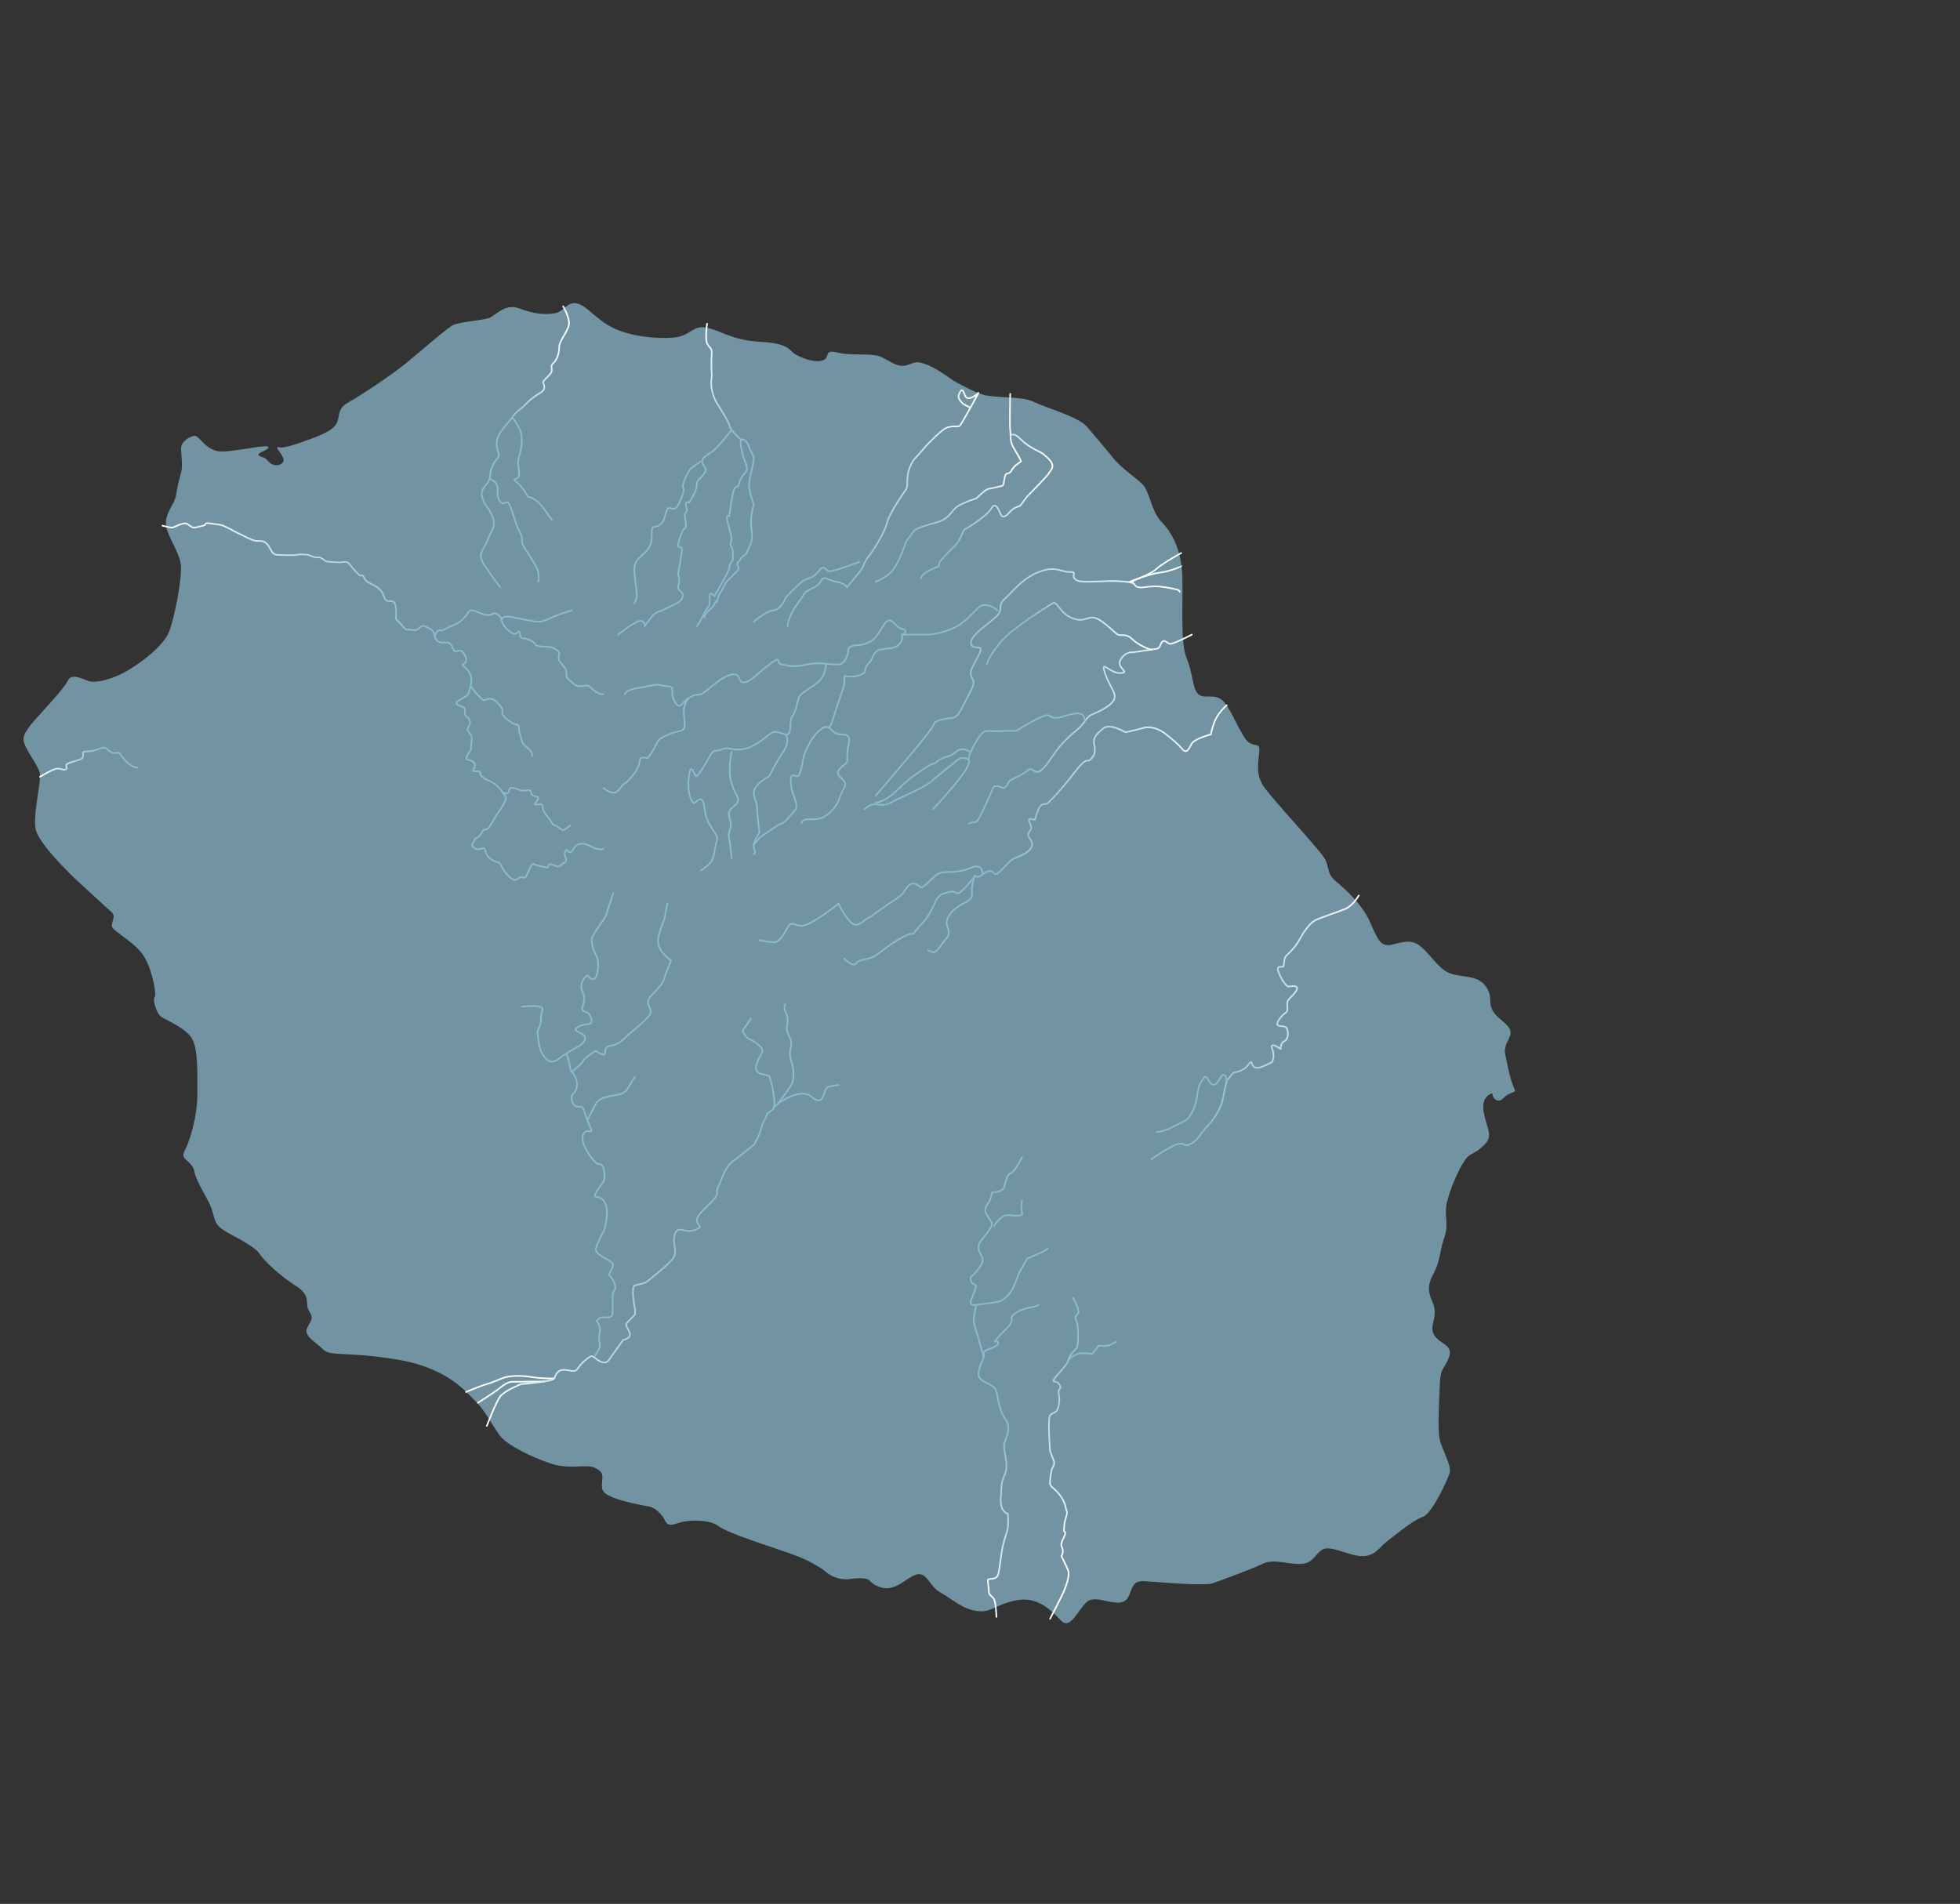 <?xml version="1.0" encoding="utf-8"?>
<!-- Generator: Adobe Illustrator 24.3.0, SVG Export Plug-In . SVG Version: 6.00 Build 0)  -->
<svg version="1.0" id="Calque_1" xmlns="http://www.w3.org/2000/svg" xmlns:xlink="http://www.w3.org/1999/xlink" x="0px" y="0px"
	 viewBox="0 0 305.7 297" enable-background="new 0 0 305.7 297" xml:space="preserve">
<rect x="0" y="0" width="305.7" height="297" fill="#333333" stroke="none"/>
<g id="Réunion">
	<g id="Calque_7">
		<path fill="#7294A2" d="M17.44,142.33c0,0-3.78-3.44-5.22-4.78c-1.44-1.33-6.22-6-6.67-8.22c-0.44-2.22,0.89-7.33,0.67-8.67
			c-0.22-1.33-2.67-4.11-2.56-5.44s2.22-3.33,2.67-3.89c0.44-0.56,3.66-3.89,4.22-5.11s2-0.44,3.22,0s4-0.33,6.22-1.67
			c2.22-1.33,5.44-3.78,6.33-5.89c0.89-2.11,2.11-8.56,1.89-10.56s-2.22-4.56-2.33-6.33s1.33-3.11,1.56-4.44
			c0.22-1.33,0.5-2.56,0.8-3.56s0.03-2.67,0-3.78s1.31-1.89,2.08-2c0.78-0.11,1.78,2.44,4.22,2.44s7.33-1.22,7.33-0.67
			s-2.11,0.89-1.44,1.33C41.11,71.56,41,71,41.89,72s2.44,0.56,2.33-0.33s-1.67-2.11-0.67-1.89s4.33-1.11,4.33-1.11
			s3.56-1.11,4.44-2.33c0.89-1.22,0-2.44,2-3.56s6.67-4.22,9-6.11s6.44-5.56,7.44-6s4.11-0.67,5.33-1s2.56-2.44,4.89-1.56
			s3.89,1,5.44,0.78s2-1.89,3.56-1.56c1.56,0.33,2.89,2.44,5.56,3.78s6.67,1.78,9.44,1.56c2.78-0.22,3-2,5.22-1.56s4,2,8.44,2.22
			s4.44,1.33,5.33,1.89c0.89,0.56,3,1.44,4.33,1s0-1.78,2.33-1.22c2.33,0.56,5.33,0,6.78,0.67c1.44,0.67,2.56,1.67,3.89,1.33
			c1.33-0.33,1.33-0.78,3-0.22c1.46,0.49,3.68,2.07,4.21,2.47c0.09,0.07,0.18,0.12,0.28,0.18c0.62,0.35,2.98,1.66,4.51,2.13
			c1.78,0.56,6.11,0.22,7.89,1.11s7,2.33,8.33,3.89s2.67,3.11,4.11,4.89s3.67,3.11,4.67,4.22s1.33,4.22,2.89,5.78
			s3.11,4.33,3.22,8.56s-0.33,10.33,0.67,12.67c1,2.33,0.89,4.89,1.89,5.67s2.56-0.33,3.89,1.11s2.78,5.56,3.89,6.33
			c1.11,0.78,1.78,0,1.67,1.44s-0.67,3.44,0.67,5.44c1.33,2,8.78,9.89,9.56,11.33c0.78,1.44,0.22,2.22,1.67,3.44
			c1.44,1.22,4.22,3.67,5.44,6.56s1.67,3.44,2.78,3.44s3.11-1.22,4.78,0s2.89,3.56,4.67,4.33c1.78,0.78,4.33,0.22,5.67,2
			c1.33,1.78,0.33,2.56,1.22,4s3.11,2.22,2.67,3.67c-0.14,0.47-0.3,0.82-0.44,1.08c-0.33,0.6-0.46,1.28-0.34,1.95
			c0.19,1.01,0.49,2.47,0.84,3.75c0.61,2.22,1.17,1.89,0,2.33s-1.28,1.33-2.06,1.11s-0.78-1.11-0.78-1.11s-1.89,0.33-1.33,3.11
			c0.56,2.78,1.56,3.56-0.11,5.11c-1.67,1.56-2,0.89-3,2.44c-1,1.56-2.22,4.44-2.67,6.44s0.33,3.22-0.33,5.22
			c-0.67,2-0.56,2.44-1.11,4.33c-0.56,1.89-2.11,3-0.89,5.67s-0.56,3.78,0.33,5.33c0.89,1.56,3.11,1.56,2.33,3.56
			s-1.33,1.44-1.44,4.44s-0.33,6.78,0,8.33s1.89,4.11,1.56,5.22c-0.33,1.11-2.78,6.44-4.22,6.89s-4.78,3.22-5.67,3.89
			s-1.78,2.33-3.89,2.22s-4.89-1.78-6.11-1s-1.33,2.11-3.33,2.22s-4.22-0.89-6,0c-1.51,0.75-6.22,2.47-7.61,2.97
			c-0.26,0.09-0.52,0.15-0.8,0.17c-2.89,0.16-7.07-0.26-10.03-0.46c-2.53-0.17-1.68,2.54-3.23,3.21c-1.56,0.67-4.33-1.11-5.67,0
			s-2.56,4.44-4,3s-3.56-3.89-7-3.22s-3.89,2-6.22,1.67s-4-2-5.67-2.89s-2.11-3.33-3.78-2.78c-1.67,0.56-3.22,2.67-5.44,2
			s-1.22-1.44-3.33-1.44c-0.52,0-1.05,0.05-1.54,0.12c-1.44,0.21-2.86-0.3-3.96-1.26c-0.21-0.18-0.45-0.36-0.73-0.53
			c-1.67-1-2.52-1.44-5.04-2.33c-2.52-0.89-9.3-3-10.74-4.11s-4.78-1-6.11-0.56s-1.89,0.56-2.33-0.44
			c-0.24-0.53-0.76-1.07-1.19-1.45c-0.4-0.35-0.88-0.58-1.4-0.66c-1.06-0.18-3.09-0.56-4.73-1.11c-2.33-0.78-2.56-1.33-2.44-2.56
			c0.11-1.22,0.22-1.67-1.11-2.33s-3.89,0.33-6.89-0.67s-6.89-2.89-8-4.44c-1.11-1.56-2.44-4.11-3.78-5.33
			c-1.33-1.22-4.11-5.11-12.11-6.44s-10.44-0.44-11.56-1.56c-1.11-1.11-3.11-2.11-2.56-3.33c0.56-1.22,1.11-1.44,0.33-2.67
			c-0.78-1.22,0.44-2.33-2-3.89s-4.89-3.78-5.78-5.11s-4.56-2.89-5.78-3.78s-1.11-1.56-1.67-3.22s-2.33-4-2.67-5.78
			C30,181,28,181,28.78,179.56s2-5.33,2-8.78c0-3.44,0.11-7-0.78-8.67s-3.89-2.89-4.78-3.44s-1.44-2.89-1.11-3.11
			c0.33-0.22-0.22-3.89-1.56-6.22c-1.33-2.33-5.11-4.11-5.11-4.89S18.08,142.91,17.44,142.33z"/>
	</g>
	<g id="Calque_8">
		
			<linearGradient id="SVGID_1_" gradientUnits="userSpaceOnUse" x1="6.115" y1="380.897" x2="21.565" y2="380.897" gradientTransform="matrix(1 0 0 1 0 -262)">
			<stop  offset="0" style="stop-color:#FFFFFF"/>
			<stop  offset="0.595" style="stop-color:#89BCCC"/>
		</linearGradient>
		
			<path fill="none" stroke="url(#SVGID_1_)" stroke-width="0.25" stroke-linecap="round" stroke-linejoin="round" stroke-miterlimit="10" d="
			M6.24,121.17c0,0,1.65-1,2.42-1.22c0.78-0.22,1.39,0.39,1.67,0s-0.5-0.61,0.67-1s1.78-0.44,1.94-0.89
			c0.17-0.44-0.39-0.83,0.56-0.83s1.72-0.33,2.44-0.56c0.72-0.22,0.72,0.39,1.5,0.72s1-0.33,1.39,0.33s1.5,2,2.61,2"/>
		
			<linearGradient id="SVGID_2_" gradientUnits="userSpaceOnUse" x1="74.853" y1="331.69" x2="88.877" y2="331.69" gradientTransform="matrix(1 0 0 1 0 -262)">
			<stop  offset="0.297" style="stop-color:#89BCCC"/>
			<stop  offset="0.974" style="stop-color:#FFFFFF"/>
		</linearGradient>
		
			<path fill="none" stroke="url(#SVGID_2_)" stroke-width="0.25" stroke-linecap="round" stroke-linejoin="round" stroke-miterlimit="10" d="
			M87.83,47.78c0,0,1.11,1.89,0.89,2.94c-0.22,1.06-1.5,2.5-1.5,3.39s-0.28,1.83-0.72,2.33s-0.56,0.39-0.44,1.22
			c0.11,0.83-1.56,1.61-1.33,2.11s0.33,0.94-0.33,1.44c0,0-1.28,0.67-2.28,1.72c-1,1.06-1.44,1.06-2.22,2.17
			c-0.78,1.11-2.44,2.5-2.44,4.06s0.78,1.61,0,2.5s-1,2.17-1,2.17c0.11,1.89-1.67,2.06-1.28,3.61c0.39,1.56,0.94,1.5,1.61,3.06
			s-0.17,2.28-0.83,3.94c-0.67,1.67-1.61,1.89-0.33,3.83s2.39,3.33,2.39,3.33"/>
		
			<path fill="none" stroke="#89BCCC" stroke-width="0.25" stroke-linecap="round" stroke-linejoin="round" stroke-miterlimit="10" d="
			M79.89,65.11c0,0,1.33,1.61,1.44,2.83s0.06,1.78-0.36,3.22s0.03,1.72,0,2.83s-1.37,0.44-0.34,1.28s1.7,2.22,1.7,2.22
			s1.22,0.17,2.17,1.44s1.56,2.17,1.56,2.17"/>
		
			<linearGradient id="SVGID_3_" gradientUnits="userSpaceOnUse" x1="100.194" y1="329.719" x2="120.666" y2="341.539" gradientTransform="matrix(1 0 0 1 0 -262)">
			<stop  offset="0" style="stop-color:#FFFFFF"/>
			<stop  offset="0.536" style="stop-color:#8EBECE"/>
			<stop  offset="0.769" style="stop-color:#89BCCC"/>
		</linearGradient>
		
			<path fill="none" stroke="url(#SVGID_3_)" stroke-width="0.25" stroke-linecap="round" stroke-linejoin="round" stroke-miterlimit="10" d="
			M110.28,50.5c0,0-0.33,2.28,0,3.06c0.33,0.78,0.83,0.56,0.72,1.83s0.02,3.33,0.02,3.33s-0.52,2.06,0.87,4.28
			c1.39,2.22,1.72,2.83,1.94,3.56c0.22,0.72,1.72,2,1.72,2s0.83-0.22,1.28,1.14c0.44,1.36,0.89,1.19,0.67,2.42
			c-0.22,1.22-0.61,2.44-0.67,3.44s0.73,3.06,0.73,3.06s-0.56,1.89-0.39,3.5s0.22,2.06-0.28,3.17s-0.5,1.11-0.5,1.11
			s-0.72,0.44-0.94,0.89c-0.22,0.44-0.56,0.33-0.39,0.89s0.39,0.44-0.56,1.39s-1.22,1.06-1.67,2.06s-0.5,0.61-0.72,1.28
			s-0.33,1-0.33,1s-0.06-0.39-0.39,0.39s-1.5,1.11-1.5,2.06"/>
		
			<path fill="none" stroke="#89BCCC" stroke-width="0.25" stroke-linecap="round" stroke-linejoin="round" stroke-miterlimit="10" d="
			M115.56,68.56c-0.17,0.28,0.11,1.94,0.39,2.78c0.28,0.83,0.89,1.67,0.28,2.39s-0.89,1.28-1,1.89s-0.61-0.22-0.94,1.44
			c-0.33,1.67-0.55,3.5-0.55,3.5s-0.67-0.61-0.22,1.06c0.44,1.66,0.61,2,0.56,2.55c-0.06,0.56-0.33,0.61,0,1.11s0.22,2.11,0.22,2.11
			s-0.61,0.72-0.55,1.17C113.8,89,111.41,93,111.41,93s-0.72-0.94-0.72,0s0,1.56-0.22,1.67s-1.44,2.72-1.78,3"/>
		<path fill="none" stroke="#FFFFFF" stroke-width="0.25" stroke-miterlimit="10" d="M74.45,218.89c0,0,2.44-1.56,3.03-2
			s1.56-1.33,2.37-1.33S85,215.5,85,215.5"/>
		<path fill="none" stroke="#FFFFFF" stroke-width="0.25" stroke-miterlimit="10" d="M72.59,217.19c0,0,2.07-0.9,3.33-1.27
			c1.26-0.37,2.37-0.96,3.04-1.11s2.07-0.3,3.93,0c1.85,0.3,3.56,0.22,3.56,0.22"/>
		
			<path fill="none" stroke="#89BCCC" stroke-width="0.25" stroke-linecap="round" stroke-linejoin="round" stroke-miterlimit="10" d="
			M92.59,211.7c0,0,1.11-1.18,0.96-2s-0.12-1.11,0.01-2s-0.49-1.63-0.49-1.63s0.33-0.59,0.92-0.59s1.56,0.3,1.56-0.81s0-1.56,0-2.52
			s0.59-0.81,0.37-1.63c-0.22-0.81-0.44-1.11-0.81-1.48c-0.37-0.37,0.74-1.33,0.44-1.93s-2.96-1.33-2.59-2.44s1.32-2.89,1.32-2.89
			s0.88-2.96,0-4.3c-0.88-1.33-1.99-0.22-1.25-1.56c0.74-1.33,1.38-1.41,1.25-2.81c-0.14-1.41-0.43-1.48-1.03-1.56
			c-0.59-0.07-2.96-3.33-2.3-4.59c0.67-1.26,1.85,0.44,1.04-1.33c-0.81-1.78-0.83-2.57-1.15-2.88c-0.33-0.31-1.22,0.29-1.59-0.9
			c-0.37-1.19,0.37-1.19,0.52-1.7s0.3-0.67,0.22-1.26s-0.58-1.63-0.84-1.7c-0.27-0.07-0.42-2.69-0.93-2.72
			c-0.52-0.02-1.85,2.05-3.11,0.64s-1.11-3.19-1.26-3.85c-0.15-0.67,0.59-1.11,0.52-2.3s0.74-1.7-0.22-1.93
			c-0.96-0.22-2.74,0-2.74,0"/>
		
			<path fill="none" stroke="#89BCCC" stroke-width="0.25" stroke-linecap="round" stroke-linejoin="round" stroke-miterlimit="10" d="
			M166.67,212.07c0,0,1.03-0.96,1.99-0.96s1.7,0.07,1.7,0.07l0.67-0.81l0.3-0.44c0,0,1.04,0.07,1.41,0
			c0.37-0.07,1.33-0.59,1.33-0.59"/>
		
			<linearGradient id="SVGID_4_" gradientUnits="userSpaceOnUse" x1="179.485" y1="422.255" x2="212.055" y2="422.255" gradientTransform="matrix(1 0 0 1 0 -262)">
			<stop  offset="0.251" style="stop-color:#89BCCC"/>
			<stop  offset="1" style="stop-color:#FFFFFF"/>
		</linearGradient>
		
			<path fill="none" stroke="url(#SVGID_4_)" stroke-width="0.25" stroke-linecap="round" stroke-linejoin="round" stroke-miterlimit="10" d="
			M211.93,139.7c0,0-0.89,1.56-2.07,2.07c-1.19,0.52-4.3,1.48-4.96,1.93c-0.67,0.44-1.56,1.7-1.93,2.37s-0.67,1.19-1.04,1.63
			s-0.67,0.81-1.19,1.26c-0.52,0.44-0.44,1.26-0.52,1.7c-0.07,0.44-1.48-0.44-0.67,1.33s1.41,1.93,1.41,1.93s1.56-0.37,1.33,0.37
			c-0.22,0.74-1.33,1.48-1.48,1.93c-0.15,0.44,0.22,1.48-0.3,1.78s-1.62,1.63-1.22,1.93c0.4,0.3,1.36-0.07,1.51,0.74
			c0.15,0.81,0.07,1.48-0.52,1.78s-0.52,1.19-0.52,1.19s-1.85-1.33-1.33,0s-0.09,2.07-0.09,2.07s0.39-0.15-0.87,0.44
			s-1.78,0.52-2.07,0.07c-0.3-0.44-0.07-0.96-0.81,0c-0.74,0.96-2.22,1.11-2.22,1.11l-1.04,1.26c0,0-0.52,2.3-0.67,3.11
			s-0.96,2.52-2.3,3.93c-1.33,1.41-1.48,2.22-2.67,2.81s-0.59-0.15-1.78,0s-4.3,2.37-4.3,2.37"/>
		
			<path fill="none" stroke="#89BCCC" stroke-width="0.25" stroke-linecap="round" stroke-linejoin="round" stroke-miterlimit="10" d="
			M191.33,168.59c0,0-0.22-1.63-0.89-0.59s-0.81,1.26-1.33,1.19c-0.52-0.07-0.89-1.75-1.33-1.06s-0.81,0.84-1.04,2.69
			c-0.22,1.85-1.04,3.19-1.41,3.63c-0.37,0.44-1.93,1.04-2.67,1.48s-2.22,0.67-2.22,0.67"/>
		
			<linearGradient id="SVGID_5_" gradientUnits="userSpaceOnUse" x1="144.625" y1="391.286" x2="191.455" y2="391.286" gradientTransform="matrix(1 0 0 1 0 -262)">
			<stop  offset="0.246" style="stop-color:#89BCCC"/>
			<stop  offset="1" style="stop-color:#FFFFFF"/>
		</linearGradient>
		
			<path fill="none" stroke="url(#SVGID_5_)" stroke-width="0.25" stroke-linecap="round" stroke-linejoin="round" stroke-miterlimit="10" d="
			M191.33,110.02c0,0-1.33,1.1-1.89,2.54s-0.56,2-0.56,2s-2.56,0.67-3,1.44s-0.78,1.67-1.44,0.89c-0.67-0.78-1.44-1.44-2.56-2.33
			c-1.11-0.89-2.44-1.33-3.56-1c-1.11,0.33-2.78,0.67-2.78,0.67s-2.44-1.46-3.44-0.62s-1.67,1.4-1.44,2.51
			c0.22,1.11,0.11,1.67-0.56,2.33c-0.67,0.67-0.33-0.78-2.56,2.11c-2.22,2.89-3.89,4.56-4.22,4.78s-0.89-0.17-1.33,0.86
			s-0.56,1.7-0.56,1.7s-1.44-0.56-0.78,0.56c0.67,1.11-0.68,1.33-0.18,2.11c0.51,0.78,0.92,1.33-0.12,2.22s-2.15,0.89-2.93,1.67
			s-1.89,2.11-2.22,1.89s-0.56-1-2,0.11s-0.89-1-1.44,1.11c-0.56,2.11,0.67,2.26-1.56,3.41c-2.22,1.15-2.56,2.48-2.56,3.04
			s0.78,1.44,0,2.33s-1.56,2.44-2.22,2.17s-0.67-0.28-0.67-0.28"/>
		
			<path fill="none" stroke="#89BCCC" stroke-width="0.25" stroke-linecap="round" stroke-linejoin="round" stroke-miterlimit="10" d="
			M152,136.74c0,0-2.22,2.93-2.78,2.59c-0.56-0.33-0.67-0.33-1.89,0s-1.56,1.63-1.56,1.63s-0.89,2.04-1.89,3.04
			s-1.11,1.33-1.44,1.67c-0.33,0.33,0.22-0.56-2.11,0.78c-2.33,1.33-3.22,2.44-4.33,2.89s-2,0.31-2.44,0.93s-1.56-0.38-1.89-0.71"/>
		
			<path fill="none" stroke="#89BCCC" stroke-width="0.25" stroke-linecap="round" stroke-linejoin="round" stroke-miterlimit="10" d="
			M153.22,136.44c0,0,0.22-2-2-1s-4.11,0.22-5.11,1s-2.11,2.11-2.44,2s-1.22-1.32-2.22,0.01s-0.11,0.7-2.78,2.51
			s-2.44,1.81-3.44,2.37s-1.67,1.78-3,0s-1.41-2.37-1.41-2.37s-3.42,2.67-5.06,3.3s-2.16-0.93-2.9,0.4
			c-0.74,1.33-1.35,2.33-2.16,2.33s-2.25-0.33-2.25-0.33"/>
		
			<linearGradient id="SVGID_6_" gradientUnits="userSpaceOnUse" x1="122.725" y1="341.272" x2="152.735" y2="341.272" gradientTransform="matrix(1 0 0 1 0 -262)">
			<stop  offset="0.333" style="stop-color:#89BCCC"/>
			<stop  offset="1" style="stop-color:#FFFFFF"/>
		</linearGradient>
		
			<path fill="none" stroke="url(#SVGID_6_)" stroke-width="0.25" stroke-linecap="round" stroke-linejoin="round" stroke-miterlimit="10" d="
			M122.85,97.67c0.19-2.11,2.04-4,2.48-4.89s2.11-1,2.67-2.06s0.78-0.28,2.33,0s1.78,0.89,1.78,0.89s0.67-0.83,1.78-2.17
			c1.11-1.33,0.67-1.44,1.44-2.44c0.78-1,2.67-3.89,3-5.39s2.67-4.84,3-5.28s0-2,0.5-3.22s0.61-1.33,1.05-1.78
			c0.44-0.44,1.44-1.64,1.44-1.64s1.67-1.81,2.78-2.64c1.11-0.84,2.22-0.38,2.56-0.61c0.33-0.22,2.95-5.15,2.95-5.15
			c-0.61,0.59-1.72,1.26-2.06,0.48s-0.44-1.3-0.89-0.48c-0.44,0.82,0.11,1.15,0.33,1.48c0.22,0.33,1.37,0.82,1.37,0.82"/>
		
			<path fill="none" stroke="#89BCCC" stroke-width="0.25" stroke-linecap="round" stroke-linejoin="round" stroke-miterlimit="10" d="
			M134,87.67c0,0-3.56,1.33-4.44,1.44c-0.89,0.11-0.89-1.33-1.89,0S126,90,125.11,90.72s-2.56,2.5-2.56,2.5s-0.67,1.87-1.89,1.99
			c-1.22,0.12-3.11,1.79-3.11,1.79"/>
		
			<linearGradient id="SVGID_7_" gradientUnits="userSpaceOnUse" x1="136.425" y1="338.085" x2="159.356" y2="338.085" gradientTransform="matrix(1 0 0 1 0 -262)">
			<stop  offset="0.251" style="stop-color:#89BCCC"/>
			<stop  offset="1" style="stop-color:#FFFFFF"/>
		</linearGradient>
		
			<path fill="none" stroke="url(#SVGID_7_)" stroke-width="0.25" stroke-linecap="round" stroke-linejoin="round" stroke-miterlimit="10" d="
			M157.56,61.44c0,0-0.11,5.1,0,5.61c0.11,0.5-0.11,1.67,0.44,2.64s1.33,2.19,1.22,2.31c-0.11,0.11-1.05,0.61-1.47,1.42
			s-0.86-0.08-1.09,1.25c-0.22,1.33,0,1-1.22,1.33s-1.21,0-2.22,0.89s-1.01,0.89-1.01,0.89s-2.33,0.66-3.22,1.5s-1,1.73-3.33,2.34
			c-2.33,0.61-3,1.08-3,1.08l-1.33,1.75c0,0-1.22,3.89-2.56,5c-1.33,1.11-2.22,1.28-2.22,1.28"/>
		
			<linearGradient id="SVGID_8_" gradientUnits="userSpaceOnUse" x1="143.525" y1="340.998" x2="164.275" y2="340.998" gradientTransform="matrix(1 0 0 1 0 -262)">
			<stop  offset="0.251" style="stop-color:#89BCCC"/>
			<stop  offset="1" style="stop-color:#FFFFFF"/>
		</linearGradient>
		
			<path fill="none" stroke="url(#SVGID_8_)" stroke-width="0.25" stroke-linecap="round" stroke-linejoin="round" stroke-miterlimit="10" d="
			M157.61,68.12c0,0,0.19-1.01,1.62,0.43s3.1,1.89,3.54,2.33c0.44,0.44,2,1.39,1.11,2.53s0.22-0.08-0.89,1.14s-2.78,2.89-2.78,2.89
			s-0.76,1-0.99,1.33s-0.91,0.22-1.62,1s-0.94,0.89-1.28,0.78c-0.33-0.11-0.89-2.67-1.67-1.28s-4.33,3.42-4.33,3.42
			s-0.67,1.86-1.56,2.64s-2.22,2.33-2.22,2.33l-0.11,0.67c0,0-2.78,1-2.78,1.89"/>
		
			<linearGradient id="SVGID_9_" gradientUnits="userSpaceOnUse" x1="150.985" y1="375.73" x2="186.015" y2="375.73" gradientTransform="matrix(1 0 0 1 0 -262)">
			<stop  offset="0.246" style="stop-color:#89BCCC"/>
			<stop  offset="1" style="stop-color:#FFFFFF"/>
		</linearGradient>
		
			<path fill="none" stroke="url(#SVGID_9_)" stroke-width="0.25" stroke-linecap="round" stroke-linejoin="round" stroke-miterlimit="10" d="
			M185.89,99c0,0-2.78,1.44-3.33,1.44s-0.78-0.67-1.22-0.39s-0.22,1.06-1,1.17s-3.56,0.53-3.56,0.53s-1.22-0.2-2,1.14
			c-0.78,1.33,1.67,2,0,2.11s-3.22-2.33-2.44,0s2.11,3.34,1.22,4.45s-2.78,1.78-3.44,2.11c-0.67,0.33-0.89,1.22-2.06,2.22
			s-2.52,2.11-3.9,4.17c-1.38,2.06-2.05,2.72-2.71,2.39c-0.67-0.33-0.78-0.56-1.22-0.11c-0.44,0.44-2.78,1.56-2.78,1.56
			s-0.56,1.25-1,1.12c-0.44-0.12-1.33-0.54-1.56,0c-0.22,0.54-1.77,4.1-2.28,4.88c-0.51,0.78-0.39,0.22-1.5,0.67"/>
		
			<path fill="none" stroke="#89BCCC" stroke-width="0.25" stroke-linecap="round" stroke-linejoin="round" stroke-miterlimit="10" d="
			M169.21,112.49c0,0,0.12-1.49-1.66-1.16c-1.78,0.33-2.57,0.89-3.4,0.56c-0.83-0.33-0.49-0.55-1.83,0
			c-1.33,0.55-3.89,2.17-3.89,2.17s-0.11-0.17-2.22,0s-2.55-0.61-3.61,1.06s-1.61,3-1.5,3.44s-0.1,1.11-1.1,2.44
			s-2.33,2.94-4.44,5.19"/>
		
			<path fill="none" stroke="#89BCCC" stroke-width="0.25" stroke-linecap="round" stroke-linejoin="round" stroke-miterlimit="10" d="
			M151.43,117.28c-0.05,0.12-1.32-0.95-2.32,0s-2,0.65-2.89,1.46c-0.89,0.82,0-0.18-1.89,1.04s-2.56,1.78-3.44,2.56
			s-2.33,2.56-4.33,2.89"/>
		
			<path fill="none" stroke="#89BCCC" stroke-width="0.25" stroke-linecap="round" stroke-linejoin="round" stroke-miterlimit="10" d="
			M151.11,118.56c0,0-0.78-0.78-1.78,0s-2.56,2.1-3.11,2.5c-0.56,0.39-0.67,0.86-2.56,1.85s-3.11,1.43-4.78,2.32s-2.44-0.5-4,0.97"
			/>
		
			<linearGradient id="SVGID_10_" gradientUnits="userSpaceOnUse" x1="153.795" y1="360.851" x2="179.755" y2="360.851" gradientTransform="matrix(1 0 0 1 0 -262)">
			<stop  offset="0.246" style="stop-color:#89BCCC"/>
			<stop  offset="1" style="stop-color:#FFFFFF"/>
		</linearGradient>
		
			<path fill="none" stroke="url(#SVGID_10_)" stroke-width="0.25" stroke-linecap="round" stroke-linejoin="round" stroke-miterlimit="10" d="
			M179.63,101.33c-0.35,0.05-2.19-0.77-3.07-1.66c-0.89-0.89-1.78-0.44-2.22-0.67s-2.78-2.78-4-2.67s-1.56,0.78-3.33,0
			s-2.13-2.67-2.84-2.22c-0.71,0.44-6.49,4-8.16,6.11s-1.84,2.67-2.09,3.44"/>
		
			<linearGradient id="SVGID_11_" gradientUnits="userSpaceOnUse" x1="136.455" y1="368.443" x2="184.125" y2="368.443" gradientTransform="matrix(1 0 0 1 0 -262)">
			<stop  offset="0.246" style="stop-color:#89BCCC"/>
			<stop  offset="1" style="stop-color:#FFFFFF"/>
		</linearGradient>
		
			<path fill="none" stroke="url(#SVGID_11_)" stroke-width="0.25" stroke-linecap="round" stroke-linejoin="round" stroke-miterlimit="10" d="
			M184,92.33c-0.11-0.22,0.11-0.33-2.22-0.72s-3.33,0.17-4.22,0s0-0.72-2.22-0.89s-2.11-0.06-4.33,0s-3,0.06-3.44-0.5s0.54-1-0.78-1
			c-1.33,0-2.22-1-4.77,0s-4.11,3.11-5.33,4.22s-0.11,1.55-1.22,2.66s-4.36,3.12-4.01,4.34s2.24-0.33,1.18,1.78
			c-1.06,2.11-1.42,2.44-1.18,3.22s0.9,0.59-0.32,2.85s-1.56,3.59-2.67,3.71s-2.78,0.33-2.89,1.11s-9,11-9,11"/>
		<path fill="none" stroke="#FFFFFF" stroke-width="0.25" stroke-miterlimit="10" d="M184.32,88.35c-0.01-0.06-1.65,0.76-3.43,0.98
			s-4.56,1.39-4.56,1.39s1,0,0,0"/>
		<path fill="none" stroke="#FFFFFF" stroke-width="0.25" stroke-miterlimit="10" d="M184.32,86.22c0,0-3.06,1.68-3.99,2.56
			s-3.99,1.94-3.99,1.94"/>
		
			<path fill="none" stroke="#89BCCC" stroke-width="0.25" stroke-linecap="round" stroke-linejoin="round" stroke-miterlimit="10" d="
			M155.56,95.21c0,0-1.77-1.55-2.94-0.44s-1.84,2-3.28,2.89s-3.78,1.33-4.56,1.33s-4.11,0-4.11,0s1.33-0.56,0-0.89
			s-1.65-2.56-2.93-0.44c-1.29,2.11-1.62,2.33-2.84,2.78c-1.22,0.44-1.56-0.11-2.56,0.67c0,0-0.11,2.56-1.67,2.56s-3.11-0.44-4.89,0
			s-2.56,0.22-3.78,0s0.18-1.67-2.02,0s-2.98,2.78-3.98,2.78s-0.33-1.78-2.28-1.11s-3.5,2.7-4.45,2.96
			c-0.94,0.26-0.5-0.18-1.83,0.59c-1.33,0.78-1.28,2-2.2,0.56s0.3-2.36-1.14-2.4s-0.77-0.51-3.11,0c-2.33,0.51-2.89,0.32-3.56,1.25"
			/>
		
			<path fill="none" stroke="#89BCCC" stroke-width="0.25" stroke-linecap="round" stroke-linejoin="round" stroke-miterlimit="10" d="
			M107.44,108.89c0,0-0.89,0.79-0.78,2.4c0.11,1.6,0.44,2.6-0.67,2.77s-3.11,1.06-3.33,1.5s-1.33,2.53-1.67,2.65
			s-1.11-0.4-1.22,0.53s-0.84,1.93-0.84,1.93s-1.16,1.51-1.49,1.54c-0.33,0.02-0.96,1.58-1.81,1.46c-0.85-0.11-1.52-0.77-1.52-0.77"
			/>
		
			<path fill="none" stroke="#89BCCC" stroke-width="0.25" stroke-linecap="round" stroke-linejoin="round" stroke-miterlimit="10" d="
			M128.78,103.67c0.19-0.11-0.11,1.89-1.22,2.78s-2.78,1.67-3,2.44c-0.22,0.78-0.44,2.11-1,2.89s0.11,3-1,2.78s-1.6-0.75-2.58,0.02
			c-0.98,0.76-2.54,2.08-4.2,2.31c-1.67,0.23-1.96-0.45-3.2,0c-1.24,0.45-1.24-0.13-2.02,1.33s-1.56,2.56-1.89,2.84
			s-0.89-2.61-1.22,0s0.33,3.73,0.67,4.17c0.33,0.44,1.44-2.06,1.78,0.97c0.33,3.03,2.33,3.7,1.89,5.03s-0.33,2.44-0.89,3.22
			s-1.61,1.33-1.61,1.33"/>
		
			<path fill="none" stroke="#89BCCC" stroke-width="0.25" stroke-linecap="round" stroke-linejoin="round" stroke-miterlimit="10" d="
			M122.56,114.56c0,0,0.78,1-0.44,2.78s-2.13,3.72-2.13,3.72s-2.53,1.4-2.42,2.62s0.52,1.49,0.53,2.52s0.35,3.7,0.35,3.7
			s-0.77,1-0.89,1.89c-0.11,0.89,0.55,1.22,0,1.44"/>
		
			<path fill="none" stroke="#89BCCC" stroke-width="0.25" stroke-linecap="round" stroke-linejoin="round" stroke-miterlimit="10" d="
			M140.67,99c0,0,0.33,1.11-0.78,1.78s-2.67,0.17-3.33,0.98s-0.33,0.9-1.22,1.91c-0.89,1,0.22,1.12-1.33,1.67
			c-1.56,0.56-2.56-0.33-2.33,0.56c0.22,0.89-0.56,2.46-1.11,4.23c-0.56,1.77-0.89,2.99-1.22,3.33c-0.33,0.33-0.22-0.67-1.67,0.61
			s-2.33,3.89-2.33,3.89s-0.44,2.94-0.89,3.11c-0.44,0.17-1.22-0.87-1.11,1.15c0.11,2.02,1.56,3.35,0.44,4.46
			c-1.11,1.11-1.22,1.56-1.89,1.78s-3.44,2.22-3.44,2.22l-0.89,1.11"/>
		
			<path fill="none" stroke="#89BCCC" stroke-width="0.25" stroke-linecap="round" stroke-linejoin="round" stroke-miterlimit="10" d="
			M129.33,113.44c0,0,0.67,1,1.56,1.11s1.89-0.22,1.44,1.73s0.22,2.39-0.67,3.05c-0.89,0.67-1.22,1.1-0.78,1.72
			c0.45,0.61,1.33,0.86,0.78,1.85s-0.78,1.77-0.78,1.77s-0.33,1.33-2.06,2.56s-3.39-0.11-3.83,1.22"/>
		
			<linearGradient id="SVGID_12_" gradientUnits="userSpaceOnUse" x1="25.205" y1="371.451" x2="94.245" y2="371.451" gradientTransform="matrix(1 0 0 1 0 -262)">
			<stop  offset="0" style="stop-color:#FFFFFF"/>
			<stop  offset="0.595" style="stop-color:#89BCCC"/>
		</linearGradient>
		
			<path fill="none" stroke="url(#SVGID_12_)" stroke-width="0.25" stroke-linecap="round" stroke-linejoin="round" stroke-miterlimit="10" d="
			M25.33,82c0,0,1.39,0.39,1.67,0.28s1.56-0.78,2.06-0.61s0.78,0.71,1.33,0.63c0.56-0.08,1.17-0.3,1.44-0.33
			c0.28-0.03,0-0.47,0.83-0.33s1.33,0.11,2,0.32s2.06,1.04,2.56,1.26s2.22,1.17,2.78,1.17s1.17-0.11,1.72,0.56
			c0.56,0.67,0.67,1.61,1.56,1.61s2.44,0.11,2.94,0s1.5-0.12,2,0.05c0.5,0.17,0.83,0.4,1.33,0.34s0.72,0.22,1.11,0.5
			s1.5,0.22,2.17,0.28s1.22-0.39,1.78,0.39s1.39,1.56,1.56,1.67s0.33-0.33,0.61,0.33c0.28,0.67,0.78,0.78,1.61,1.22s1.28,1,1.5,1.72
			s0.56,0.72,1.06,0.72s0.72,0.17,0.83,1.39s-0.33,1.22,0.39,1.83s0.83,1.22,1.39,1.22s1.17,0.17,1.5,0s0.72-0.83,1.28-0.5
			s1.06,0.44,1.28,0.94s0.11,1.06,0.78,1.44c0.67,0.39,1.22-0.11,1.72,0.28s0.33,0.61,0.67,1.06s1-0.28,1.39,0.28
			s0.72,1.06,0.44,1.56s-0.78,0.28-0.22,0.72s1,1.06,1.11,1.83s-0.28,1.89-0.5,2.44s-2.33,1.17-1.72,1.61s1.33,0.17,1.22,1.11
			s0.67,0.78,0.78,1.56s-0.67,1.11-0.22,1.61s0.59,0.61,0.46,1.61s0.09,1-0.3,1.5s-0.61,1.11-0.39,1.22s0.83,0,1.17,0.61
			c0.33,0.61-0.61,1.22,0,1.22s1-0.11,0.89,0.33s0.89,0.94,1.44,1.17c0.56,0.22,1.61,1,2,1.72s0.83,0.61,0.39,1.56
			c-0.44,0.94-0.67,1.06-1.33,2.11c-0.67,1.06-1.11,2.11-1.56,2.17c-0.44,0.06-0.33-0.11-0.78,0.67c-0.44,0.78-1,0.56-1.11,1.11
			c-0.11,0.56-0.72,0.61,0.11,1.17s1.33-0.5,1.61,0.28s0.33,1.06,1.11,1.56s1.06,0.06,1.5,1.06s1.61,2.06,2,2.06s0.5-0.39,1-0.44
			s0.56,0.5,1.06-0.72s0.67-1.44,1-1.28c0.33,0.17,1.67,0.39,2,0.5s-0.06-0.83,0.89-0.44s0.89,0.39,1.39-0.06s0.89-0.28,0.61-1.06
			s-0.09-1.06,0.09-1.17s0.3,0.5,0.74,0.28c0.44-0.22,0.44-1.22,1.67-1.28s2.17,1.22,3.39,0.78"/>
		
			<path fill="none" stroke="#89BCCC" stroke-width="0.25" stroke-linecap="round" stroke-linejoin="round" stroke-miterlimit="10" d="
			M78.33,123.56c0,0,0.78,0.44,1,0s0-0.78,0.83-0.61s0.94,0.43,1.72,0.38s0.78-0.27,1,0.43c0.22,0.69,1.17,0.3,1.06,0.8
			s-0.94,1-0.28,0.94c0.67-0.06,1-0.17,1,0.5s0.72,1.33,1,1.67c0.28,0.33,0.33,0.94,0.94,1.11s1,0.89,1.39,0.67s0.94-0.67,0.94-0.67
			"/>
		
			<path fill="none" stroke="#89BCCC" stroke-width="0.25" stroke-linecap="round" stroke-linejoin="round" stroke-miterlimit="10" d="
			M73.4,107.04c0,0,1.66,2.23,2.1,2.18s1.06-0.61,1.89,0.22s1.11,1.17,0.94,1.67s1.28,1.5,1.61,1.72s1.06,0.06,1,0.72
			c-0.06,0.67,0.33,1.33,0.39,1.83s0.44,0.83,0.78,1.17c0.33,0.33,0.94,0.56,0.89,1.39"/>
		
			<path fill="none" stroke="#89BCCC" stroke-width="0.25" stroke-linecap="round" stroke-linejoin="round" stroke-miterlimit="10" d="
			M67.83,99.43c0,0,0.11-1.21,0.78-1.1s0.78-0.33,1.78-0.67c1-0.33,1.67-0.89,2.22-1.5c0.56-0.61,0.39-1.28,1.61-0.78
			s1.56,0.61,2.11,0.56c0.56-0.06,0.67-0.56,1.33-0.06c0.67,0.5,0.39,0.64,0.78,1.43s1.33,1.51,1.78,1.57
			c0.44,0.06,0.78-0.89,0.89,0.06c0.11,0.94,0.33,0.39,1.5,0.89s0.56,0.89,1.61,1c1.06,0.11,1.78,0,2.33,0.39
			c0.56,0.39,0.83,0.5,0.61,1.17s0.56,1.22,1,1.89s-0.17,1.22,0.61,1.78s0.89,1.03,1.67,0.99s1.11-0.23,1.44,0s1.39,1.4,2.22,1.23"
			/>
		
			<path fill="none" stroke="#89BCCC" stroke-width="0.25" stroke-linecap="round" stroke-linejoin="round" stroke-miterlimit="10" d="
			M78.2,96.64c0,0,0.19-0.64,1.41-0.42S83.31,97,84.04,97s2.07-0.72,2.96-1.06c0.89-0.33,2.22-0.73,2.22-0.73"/>
		
			<path fill="none" stroke="#89BCCC" stroke-width="0.25" stroke-linecap="round" stroke-linejoin="round" stroke-miterlimit="10" d="
			M76.35,74.67c0,0,1.26,0.39,1.26,1.56s0,1.67,0.56,2.17s0.83-0.67,1.33,0.39s0.83,2.83,1.47,4s0.36,1.33,0.47,1.94
			s2.28,3.33,2.5,4.5s0,1.5,0,1.5"/>
		
			<path fill="none" stroke="#89BCCC" stroke-width="0.25" stroke-linecap="round" stroke-linejoin="round" stroke-miterlimit="10" d="
			M114.11,67.05c0,0-1.94,2.56-2.88,3.28s-1.78,0.94-1.67,1.78c0.11,0.83,0.89,0.78,0.33,1.67s-1.28,1.06-1.22,1.89
			s-1.17,2.72-1.17,2.72s-0.83-0.33-0.44,0.78s-0.5,0.22-0.17,1.94s-0.17,0.89-0.56,2s-0.61,1.61-0.56,2.06
			c0.06,0.44,0.78-0.17,0.56,1s-0.22,1.67-0.39,2.33s-0.17,1.11-0.17,1.11s0.33,0.89,0.06,1.61c-0.28,0.72,0.22,0.83,0.56,1.28
			c0.33,0.44-0.11,1.11-0.33,1.28s-1.89,1.09-2.83,1.44c-0.94,0.34-1.17,0.51-1.5,0.9s-1.17,1.56-1.17,1.56s0.06-1.28-1.22-0.67
			s-2.94,2-2.94,2"/>
		
			<path fill="none" stroke="#89BCCC" stroke-width="0.25" stroke-linecap="round" stroke-linejoin="round" stroke-miterlimit="10" d="
			M109.28,72c0,0-1.28,0.83-1.56,1.11s-1,1.67-1.17,2.44s0.33,0.56-0.06,1.56s-0.67,1.94-1.25,2.22s-0.97-0.67-1.3,0.44
			s-0.44,1.72-1.11,2.17c-0.67,0.44-1.17-0.12-1.17,1.08c0,1.2,0.06,1.75-0.67,2.75s-2.17,1.44-2.06,3.22s0.39,3,0.39,3.83
			s-0.39,1.28-0.39,1.28"/>
		
			<linearGradient id="SVGID_13_" gradientUnits="userSpaceOnUse" x1="75.805" y1="452.685" x2="120.905" y2="452.685" gradientTransform="matrix(1 0 0 1 0 -262)">
			<stop  offset="0" style="stop-color:#FFFFFF"/>
			<stop  offset="0.695" style="stop-color:#90BFCE"/>
			<stop  offset="0.805" style="stop-color:#89BCCC"/>
		</linearGradient>
		
			<path fill="none" stroke="url(#SVGID_13_)" stroke-width="0.25" stroke-linecap="round" stroke-linejoin="round" stroke-miterlimit="10" d="
			M75.93,222.44c0,0,1.41-3.7,2.07-4.59s3.26-1.93,3.26-1.93s4.96-0.37,5.19-0.89c0.22-0.52,0.44-1.41,1.63-1.33
			c1.19,0.07,1.56,0.52,2.15-0.37c0.59-0.89,1.63-1.63,2-1.78s1.85,1.85,2.74,0.59c0.89-1.26,2.22-3.11,2.22-3.11
			s1.26-0.22,1.04-1.04c-0.22-0.81-0.89-1.19-0.37-1.7c0.52-0.52,1.19-1.26,1.19-1.26v-0.74c0,0-0.74-3.56,0-3.78
			s1.48-0.22,2.15-0.81s3.48-2.74,3.93-3.63c0.44-0.89-0.15-2.37,0-2.89s0.07-1.7,1.56-1.26c1.48,0.44,2.52-0.52,2.52-0.52
			s-0.67-0.81-0.52-1.26s0.59-0.96,1.19-1.56s1.7-1.56,1.93-2.22c0.22-0.67-0.3-0.15,0.3-1.41c0.59-1.26,0.89-2.81,2.37-3.93
			s3.19-2.52,3.19-2.52s0.89-1.7,1.04-2.37s0.37-1.11,0.74-1.78c0.37-0.67-0.19-0.37,0.57-0.89c0.76-0.52,0.76-0.52,0.76-1.56
			s-0.49-3.33-0.76-3.93s-2.5,0-2.05-1.78c0.44-1.78,1.48-2.07,0.59-2.96s-1.93-1.11-2.22-1.56s-0.67-0.74-0.37-1.11
			s1.11-1.63,1.11-1.63"/>
		
			<path fill="none" stroke="#89BCCC" stroke-width="0.25" stroke-linecap="round" stroke-linejoin="round" stroke-miterlimit="10" d="
			M120.7,172.75c0,0,0.64-0.75,2.16-1.49s2.78-0.89,3.52-0.3s1.48,1.11,1.93,0.22c0.44-0.89,0.37-1.48,0.89-1.63
			c0.52-0.15,1.63-0.3,1.63-0.3"/>
		
			<path fill="none" stroke="#89BCCC" stroke-width="0.25" stroke-linecap="round" stroke-linejoin="round" stroke-miterlimit="10" d="
			M121.22,172.27c0.15-0.12,1.67-2.12,2.19-3.01s0.44-2.37,0-3.78s-0.07-1.63,0-2.44s-0.22-1.04-0.56-1.93s0.04-1.26,0-2.15
			s-0.82-1.56-0.36-2.3"/>
		
			<path fill="none" stroke="#89BCCC" stroke-width="0.25" stroke-linecap="round" stroke-linejoin="round" stroke-miterlimit="10" d="
			M91.62,174.73c0,0,0.82-1.6,1.27-2.46c0.44-0.86,1.33-1.07,2.22-1.26c0.89-0.19,1.85-0.26,2.37-0.71c0.52-0.44,1.11-1.85,1.56-2.3
			"/>
		
			<path fill="none" stroke="#89BCCC" stroke-width="0.25" stroke-linecap="round" stroke-linejoin="round" stroke-miterlimit="10" d="
			M89.16,167.19c0,0,1.51-1.11,1.81-1.7c0.3-0.59,1.93-1.56,1.93-1.56s1.19,0.79,1.41,0.54s-0.31-1.21,1.03-1.36s2-1.19,3-2
			c1-0.81,2.93-2.37,3.15-3.11s-1.04-1.48,0-2.59s1.85-1.85,2.07-2.67c0.22-0.81,1.11-2.89,1.11-2.89s-2.44-1.63-2-3.56
			s0.89-2.52,1.04-3.33s0.37-2,0.37-2"/>
		
			<path fill="none" stroke="#89BCCC" stroke-width="0.25" stroke-linecap="round" stroke-linejoin="round" stroke-miterlimit="10" d="
			M88.22,164.47c0,0,0.37-0.39,1.56-0.99c1.19-0.59,1.85-1.41,1.26-2s-2-0.67-0.81-1.33c1.19-0.67,2.3,0,2-1.19
			s-0.81-0.96-1.26-1.26c-0.44-0.3,0.15-0.89,0.15-1.93s-0.59-1.19-0.44-2.15c0.15-0.96,0.95-1.48,0.95-1.48s0.97,1.41,1.42,0
			c0.44-1.41,0.22-2.67-0.07-3.11c-0.3-0.44-0.72-1.63-0.69-2.44s2.03-3.19,2.25-3.85c0.22-0.67,1.11-3.41,1.11-3.41"/>
		
			<linearGradient id="SVGID_14_" gradientUnits="userSpaceOnUse" x1="145.413" y1="497.155" x2="171.605" y2="482.033" gradientTransform="matrix(1 0 0 1 0 -262)">
			<stop  offset="0" style="stop-color:#FFFFFF"/>
			<stop  offset="0.513" style="stop-color:#89BCCC"/>
		</linearGradient>
		
			<path fill="none" stroke="url(#SVGID_14_)" stroke-width="0.25" stroke-linecap="round" stroke-linejoin="round" stroke-miterlimit="10" d="
			M155.41,252.22c0,0-0.07-2.15-0.37-2.74c-0.3-0.59-0.81-0.52-0.81-1.26c0-0.74-0.3-1.7-0.07-1.85s1.33,0.15,1.56-0.89
			c0.22-1.04,0.22-1.48,0.52-3.41c0.3-1.93,0.89-3.04,0.96-3.85c0.07-0.81,0-2.07,0-2.07s-1.26-0.22-1.11-2.44s0-2.22,0.67-3.78
			s-0.44-3.78-0.07-4.89s0.66-1.78,0.55-2.59s-0.26-0.59-0.92-1.93c-0.67-1.33-0.67-3.56-1.33-4.15c-0.67-0.59-2.37-0.89-2.37-2
			s0.67-2.07,0.81-2.74c0.15-0.67-0.39-0.67,0.66-1.11s1.61-0.52,1.59-1.11s-1.24,0.59,0-0.81s1.75-1.56,2.05-2.37
			s-0.52-0.59,0.81-1.48s2.96-0.74,3.41-1.19"/>
		
			<path fill="none" stroke="#89BCCC" stroke-width="0.25" stroke-linecap="round" stroke-linejoin="round" stroke-miterlimit="10" d="
			M153.41,211.63c0,0-0.3-1.11-0.81-2.89c-0.52-1.78-0.89-2.44-0.67-3.48s0.3-1.7,0.3-1.7s3.19-0.37,3.78-0.59s1.56-1.11,2-2.07
			s0.96-2.37,0.96-2.37l1.26-2.22c0,0,2.74-1.04,3.19-1.56"/>
		
			<path fill="none" stroke="#89BCCC" stroke-width="0.25" stroke-linecap="round" stroke-linejoin="round" stroke-miterlimit="10" d="
			M152.22,203.56c0,0-1.19,0.3-0.74-0.81s0.74-1.93,0.74-1.93s0.16-0.3-0.36-0.52c-0.53-0.22-0.48-1.04-0.48-1.04
			s2.03-1.78,1.88-2.81s-1.39-1.56,0.01-3.26s1.55-2.15,1.4-2.48s-0.52-0.78-0.81-1.3c-0.3-0.52-0.3-0.89,0.22-1.63
			s0.64-1.78,0.64-1.78s1.58,0.07,1.88-0.81c0.3-0.89,0.38-1.93,1.04-2.15c0.66-0.22,1.77-2.52,1.77-2.52"/>
		
			<path fill="none" stroke="#89BCCC" stroke-width="0.25" stroke-linecap="round" stroke-linejoin="round" stroke-miterlimit="10" d="
			M155.04,191.26c0,0,1.04-1.78,2.22-1.7c1.19,0.07,2.37,0.3,2.15-0.44s0-1.85,0-1.85"/>
		
			<linearGradient id="SVGID_15_" gradientUnits="userSpaceOnUse" x1="152.064" y1="502.981" x2="179.056" y2="475.989" gradientTransform="matrix(1 0 0 1 0 -262)">
			<stop  offset="0.169" style="stop-color:#FFFFFF"/>
			<stop  offset="0.849" style="stop-color:#91BFCF"/>
			<stop  offset="1" style="stop-color:#89BCCC"/>
		</linearGradient>
		
			<path fill="none" stroke="url(#SVGID_15_)" stroke-width="0.25" stroke-linecap="round" stroke-linejoin="round" stroke-miterlimit="10" d="
			M163.78,252.52c0,0,1.93-3.7,2.22-4.44c0.3-0.74,0.89-2.37,0.59-3.11s-1.04-2.22-1.04-2.22s0.44-0.67,0.07-1.41
			s0.52-1.56,0.52-2.15s-0.3,0.3-0.15-1.19s0.59-1.7,0.37-2.3c-0.22-0.59-0.14-1.33-1.14-2.59s-1.52-1.04-1.45-2.07
			c0.07-1.04,0.3-1.93,0.3-1.93s0.52-0.74,0.3-1.22s-0.6-1.59-0.6-1.59s-0.38-4.89,0-5.48s1.1-0.15,1.37-1.63
			c0.27-1.48-0.2-1.93,0-2.3c0.2-0.37,0.47-0.44,0-1.04c-0.47-0.59-1.29,0-0.55-0.96s2.01-2.15,2.08-2.81
			c0.07-0.67,1.18-1.7,1.18-1.7s0.3-0.07,0.3-1.93s-0.15-2.07-0.37-2.74s0.67-0.52,0.37-1.48c-0.3-0.96-0.81-1.78-0.81-1.78"/>
		
			<path fill="none" stroke="#89BCCC" stroke-width="0.25" stroke-linecap="round" stroke-linejoin="round" stroke-miterlimit="10" d="
			M114.11,117.33c0,0-0.67,2.74,0,4.87c0.67,2.13,1.34,2.24,0.89,3.02s-1.72,0.89-1.19,2.44c0.52,1.56-0.33,2-0.12,2.89
			c0.2,0.89,0.42,3.33,0.42,3.33"/>
	</g>
</g>
</svg>
